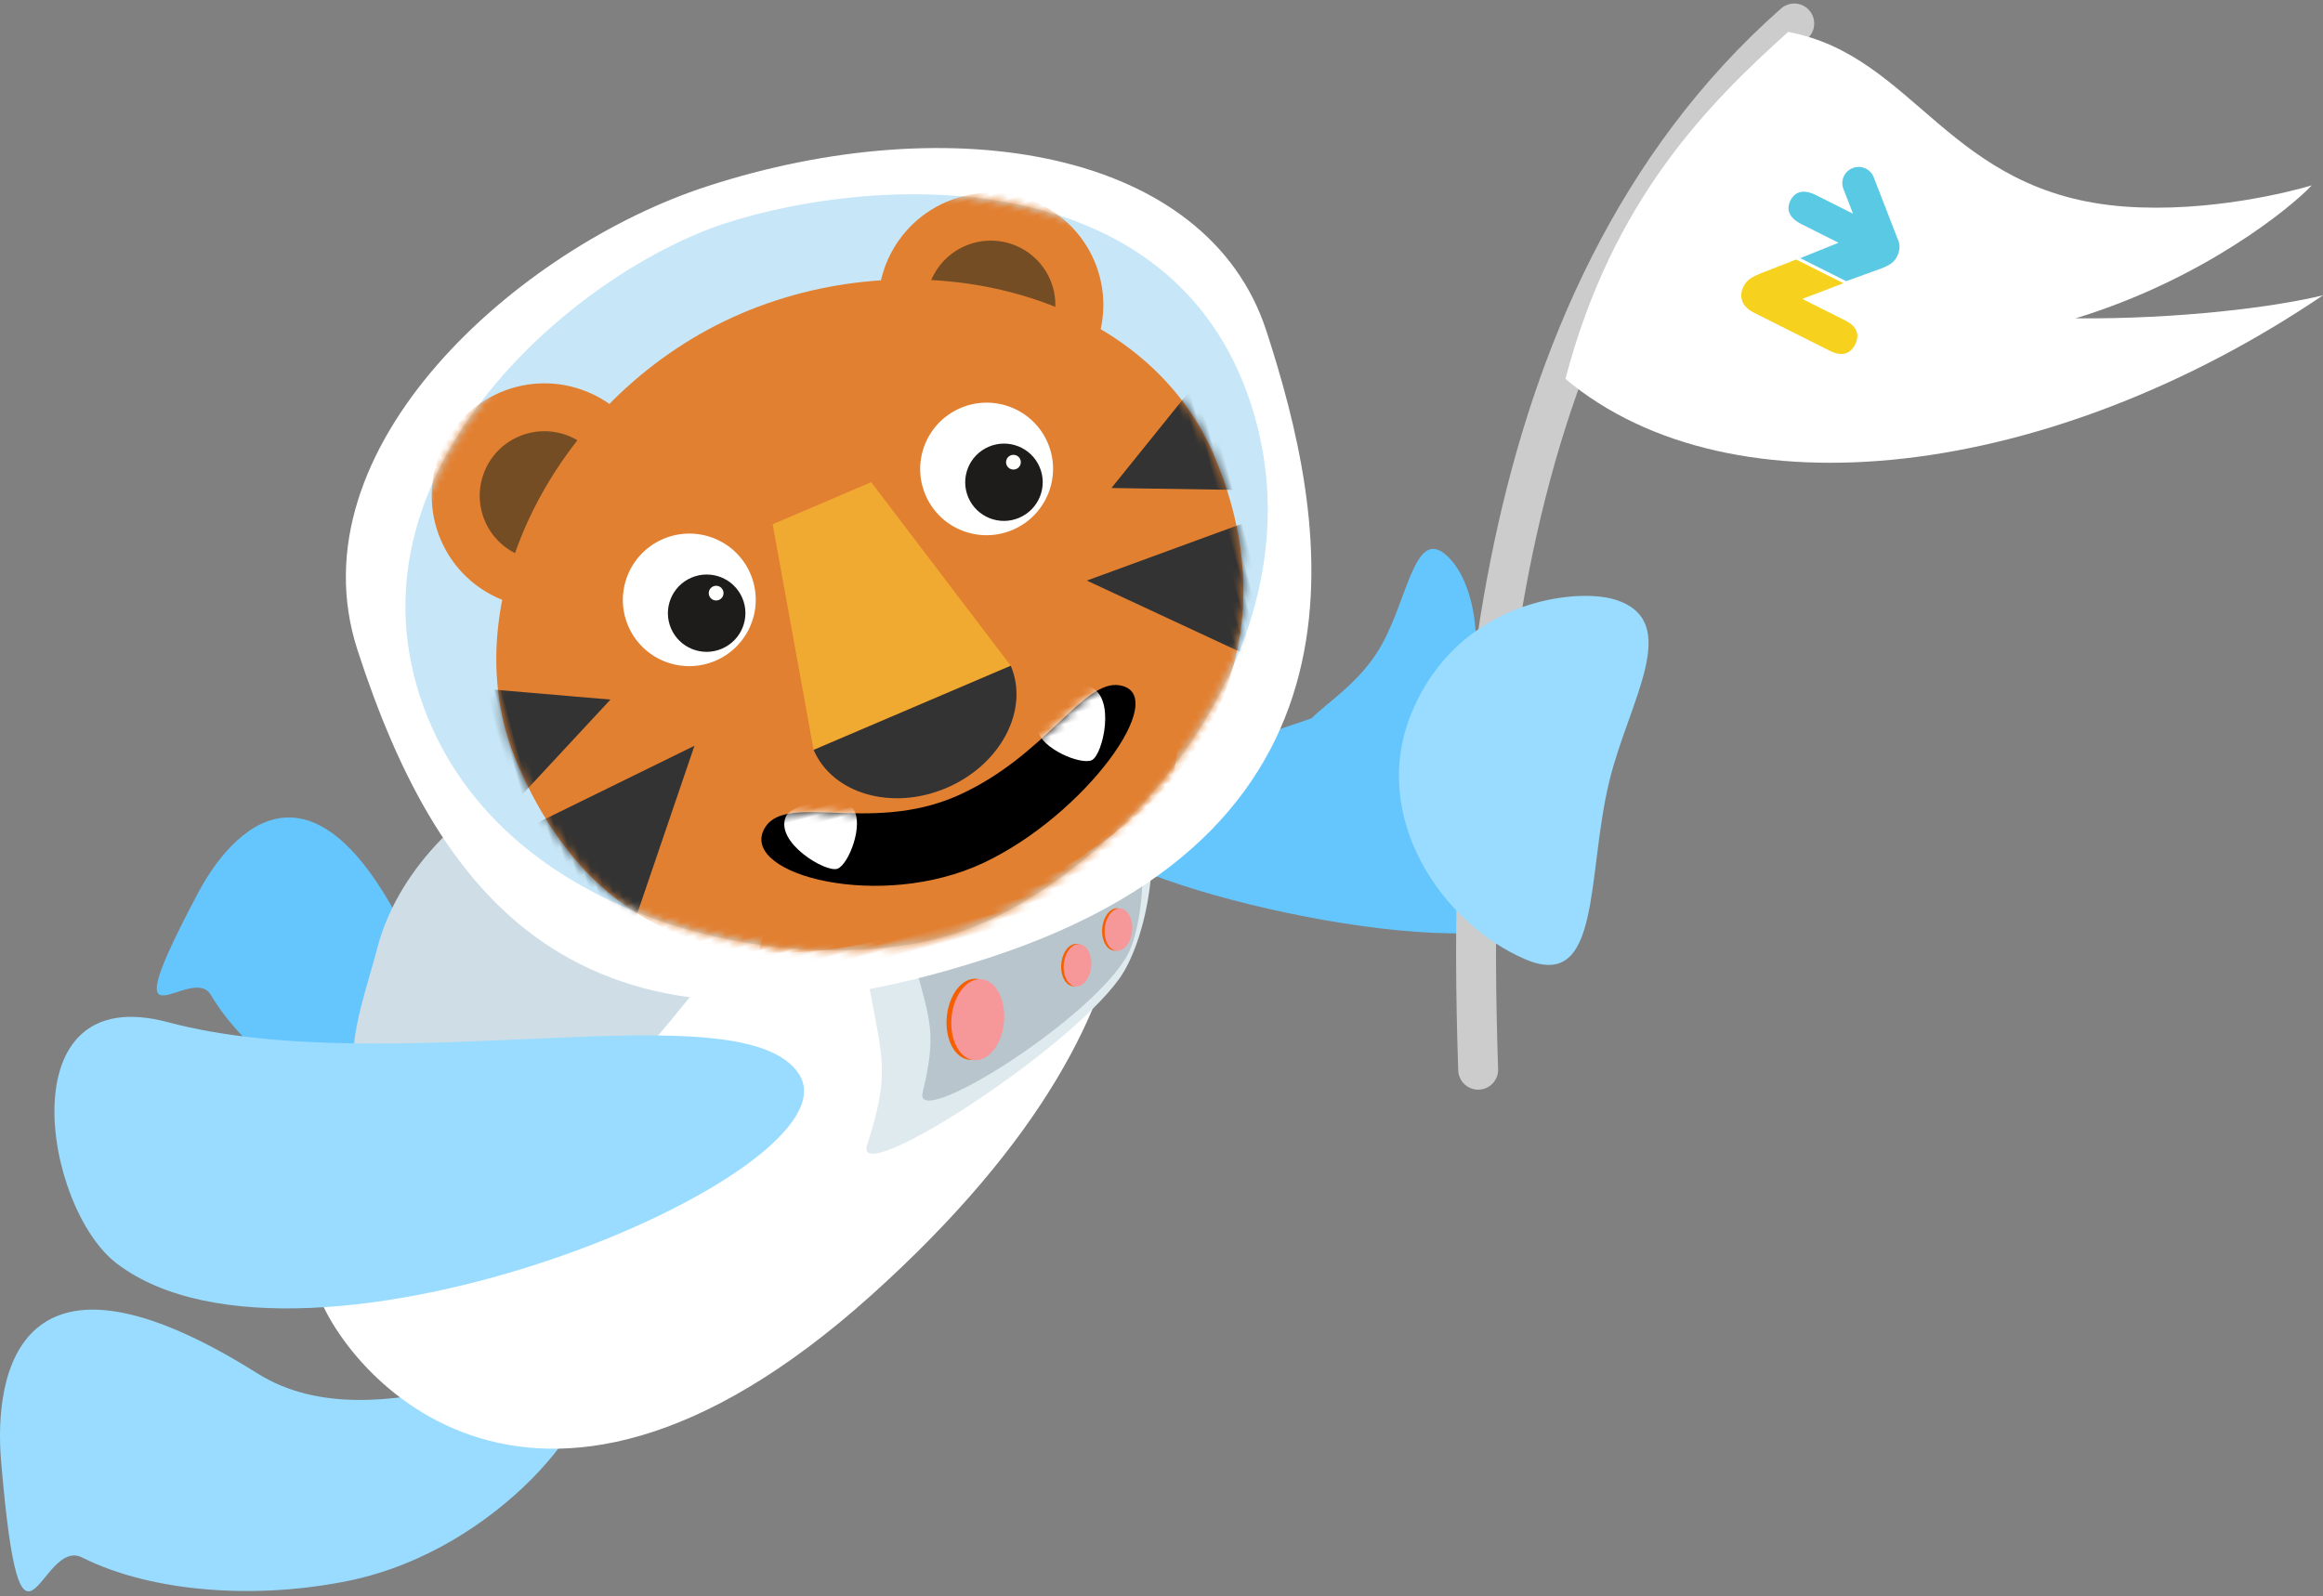 <?xml version="1.0" encoding="UTF-8"?>
<svg width="291px" height="200px" viewBox="0 0 291 200" version="1.1" xmlns="http://www.w3.org/2000/svg" xmlns:xlink="http://www.w3.org/1999/xlink">
    <rect x="0" y="0" width="291" height="200" fill="#808080" stroke="none"/>
    <!-- Generator: Sketch 45.2 (43514) - http://www.bohemiancoding.com/sketch -->
    <title>Tiger</title>
    <desc>Created with Sketch.</desc>
    <defs>
        <path d="M53.453,0.321 C73.282,-0.718 109.542,7.139 111.232,39.238 C112.923,71.338 78.858,92.655 58.375,93.728 C37.89,94.801 2.797,77.947 1.199,47.624 C-0.398,17.3 34.254,1.327 53.453,0.321" id="path-1"></path>
        <path d="M0.991,47.895 C-2.154,25.979 18.217,4.247 42.709,0.75 C66.971,-2.714 92.145,11.284 95.29,33.2 C98.434,55.115 87.069,75.488 54.11,80.192 C18.63,85.257 4.135,69.811 0.991,47.895" id="path-3"></path>
        <path d="M1.656,6.593 C-2.313,11.348 13.263,20.135 27.166,17.66 C41.069,15.186 55.524,3.377 49.472,0.582 C45.233,-1.376 38.171,6.819 26.214,8.682 C14.257,10.546 5.207,2.338 1.656,6.593 Z" id="path-5"></path>
    </defs>
    <g id="Layout" stroke="none" stroke-width="1" fill="none" fill-rule="evenodd">
        <g id="0.0.1_Title-Screen" transform="translate(-74, -326)">
            <g id="Tiger" transform="translate(74, 322)">
                <path d="M73.406,176.244 C75.921,180.576 62.66,198.13 43.771,202.047 C32.332,204.419 19.188,203.608 10.288,199.152 C4.948,196.478 2.648,216.608 0.138,187.093 C-0.799,176.074 2.343,157.298 32.268,176.094 C47.469,185.641 70.36,170.998 73.406,176.244" id="Leg-R" fill="#99DCFF"></path>
                <path d="M79.738,140.802 C79.551,144.877 62.732,151.052 48.07,145.407 C39.192,141.989 30.548,135.64 26.418,128.665 C23.94,124.48 13.49,137.251 24.783,115.933 C28.999,107.974 39.427,96.501 51.634,122.565 C57.834,135.803 79.965,135.866 79.738,140.802" id="Leg-L" fill="#65C6FD"></path>
                <path d="M71.979,127.2 C52.021,119.06 33.302,141.142 39.429,164.866 C41.935,174.571 65.782,205.208 109.081,166.346 C152.379,127.483 141.966,98.494 132.577,92.36 C123.187,86.226 90.154,134.611 71.979,127.2" id="Body" fill="#FFFFFF"></path>
                <path d="M164.307,94.003 C166.098,92.149 169.833,89.853 172.447,85.848 C176.334,79.895 177.022,69.785 181.237,73.62 C184.076,76.204 185.361,81.884 184.753,87.328 C188.513,86.059 191.07,85.088 191.579,84.546 C202.747,72.67 202.566,115.431 191.679,119.687 C178.992,124.647 135.243,113.765 136.042,107.896 C136.576,103.978 150.516,98.637 164.307,94.003 Z" id="Arm-L" fill="#65C6FD"></path>
                <path d="M94.169,99.993 C94.857,100.407 106.399,107.993 99.135,114.543 C85.405,126.925 73.055,153.628 54.21,148.28 C39.339,144.059 44.831,132.16 47.247,122.847 C52.185,103.82 78.961,90.822 94.169,99.993" id="Backpack" fill="#CFDEE6"></path>
                <g id="Panel" transform="translate(108, 101)">
                    <path d="M32.191,25.662 C25.422,35.026 -1.182,52.028 0.616,46.462 C3.394,37.856 2.669,35.998 0.967,27.073 C-1.062,16.425 27.96,-4.09 34.519,3.442 C37.954,7.388 35.916,20.508 32.191,25.662" id="Fill-13" fill="#DFEAEF"></path>
                    <path d="M33.027,23.035 C28.025,31.24 6.448,44.643 7.576,39.912 C9.32,32.596 8.597,31.101 6.606,23.813 C4.23,15.117 26.958,-3.782 32.886,2.037 C35.991,5.084 35.78,18.519 33.027,23.035" id="Fill-15" fill="#B8C5CC"></path>
                    <path d="M13.421,35.781 C11.608,35.614 10.347,33.21 10.604,30.411 C10.861,27.611 12.54,25.477 14.353,25.643 C16.166,25.81 17.427,28.215 17.17,31.014 C16.912,33.813 15.234,35.948 13.421,35.781" id="Fill-17" fill="#F75E00"></path>
                    <path d="M14.018,35.835 C12.205,35.668 10.944,33.264 11.201,30.465 C11.458,27.665 13.137,25.531 14.95,25.698 C16.763,25.864 18.024,28.269 17.767,31.068 C17.509,33.867 15.831,36.002 14.018,35.835" id="Fill-19" fill="#F69799"></path>
                    <path d="M26.42,26.571 C25.472,26.484 24.813,25.226 24.947,23.762 C25.082,22.299 25.959,21.182 26.907,21.27 C27.855,21.357 28.515,22.614 28.38,24.078 C28.246,25.542 27.368,26.658 26.42,26.571" id="Fill-21" fill="#F75E00"></path>
                    <path d="M26.732,26.599 C25.784,26.512 25.125,25.255 25.259,23.791 C25.394,22.328 26.271,21.211 27.219,21.298 C28.168,21.385 28.827,22.643 28.692,24.107 C28.558,25.571 27.68,26.686 26.732,26.599" id="Fill-23" fill="#F69799"></path>
                    <path d="M31.552,22.106 C30.604,22.019 29.944,20.761 30.079,19.297 C30.213,17.834 31.091,16.717 32.039,16.805 C32.987,16.892 33.647,18.149 33.512,19.613 C33.378,21.077 32.5,22.193 31.552,22.106" id="Fill-25" fill="#F75E00"></path>
                    <path d="M31.864,22.134 C30.916,22.047 30.257,20.79 30.391,19.326 C30.526,17.863 31.403,16.746 32.351,16.833 C33.299,16.92 33.959,18.178 33.824,19.642 C33.69,21.106 32.812,22.221 31.864,22.134" id="Fill-27" fill="#F69799"></path>
                </g>
                <path d="M14.636,162.323 C5.444,155.328 0.887,126.722 20.999,132.071 C49.305,139.6 93.228,127.709 100.114,138.624 C107.931,151.016 38.04,180.132 14.636,162.323 Z" id="Arm-R" fill="#99DCFF"></path>
                <g id="Flag" transform="translate(184, 6)">
                    <path d="M40.765,0.942 C1,36 -2.41806575e-13,97 1.169,132.033" id="Stroke-31" stroke="#CCCCCC" stroke-width="5" stroke-linecap="round" stroke-linejoin="round"></path>
                    <path d="M40,2 C56,5 60.021,22.266 82.201,23.885 C92.75,24.654 103,22 105.589,21.227 C103,24 92,33 76.002,37.888 C89,38 101.086,36.46 107.011,34.994 C73,58 33,63 12.099,45.475 C18,23 30,11 40,2 Z" id="Fill-33" fill="#FFFFFF"></path>
                    <g id="Zearn-logo" transform="translate(44.5, 30) rotate(13) translate(-44.5, -30) translate(35, 18)">
                        <path d="M13.935,19.354 L8.065,17.927 L12.645,14.855 L6.207,13.29 L2.645,15.725 C1.214,16.692 0.754,17.206 0.546,18.065 C0.238,19.329 0.781,20.541 2.541,20.969 L12.929,23.493 C14.487,23.872 15.479,23.332 15.803,22 C16.126,20.668 15.493,19.733 13.935,19.354" id="Fill-130" fill="#F6D11E"></path>
                        <path d="M18.506,9.076 C18.475,8.749 18.364,8.425 18.166,8.134 L13.349,1.052 C12.723,0.134 11.473,-0.104 10.554,0.52 L10.518,0.545 C9.6,1.17 9.361,2.421 9.986,3.339 L11.861,6.095 L6.814,4.868 C5.12,4.457 4.146,5.021 3.85,6.24 C3.553,7.46 4.159,8.408 5.853,8.82 L10.911,10.049 L6.674,13.006 L12.924,14.524 L16.879,11.963 C17.883,11.273 18.259,10.81 18.441,10.066 C18.524,9.722 18.546,9.389 18.506,9.076" id="Fill-132" fill="#59C9E4"></path>
                    </g>
                </g>
                <path d="M175.646,96.226 C173.23,109.883 184.811,121.077 196.033,123.288 C206.264,125.305 201.315,111.488 201.686,99.224 C201.998,88.879 206.626,77.668 197.604,76.866 C192.583,76.418 178.336,81.015 175.646,96.226" id="Fingers" fill="#99DCFF" transform="translate(189.236, 100.161) rotate(12) translate(-189.236, -100.161) "></path>
                <g id="Animal/Head/TigerSearch" transform="translate(105.586, 76.506) rotate(-24) translate(-105.586, -76.506) translate(43.253, 21.506)">
                    <path d="M66.776,3.168 C98.801,6.52 125.932,24.418 123.423,48.247 C120.915,72.075 112.784,111.392 59.701,105.834 C6.619,100.277 -0.333,71.544 3.15,38.435 C5.949,11.856 42.153,0.59 66.776,3.168 Z" id="Helmet" fill="#FFFFFF"></path>
                    <g id="Head" stroke-width="1" transform="translate(61.92, 54.849) rotate(9) translate(-61.92, -54.849) translate(6.16, 7.794)">
                        <mask id="mask-2" fill="white">
                            <use xlink:href="#path-1"></use>
                        </mask>
                        <use id="Mask" fill="#C7E7F8" xlink:href="#path-1"></use>
                        <path d="M92.15,71.585 C92.475,81.324 87.299,86.409 71.718,99.906 C56.139,113.403 23.242,106.897 28.408,99.045 C33.576,91.192 37.253,78.536 52.897,73.922 C68.541,69.305 91.999,67.049 92.15,71.585" id="Fill-56" fill="#E28031" mask="url(#mask-2)"></path>
                        <g id="R-ear" mask="url(#mask-2)">
                            <g transform="translate(68.627, 3.667)">
                                <path d="M16.329,29.078 C24.041,27.977 29.397,20.85 28.294,13.16 C27.189,5.47 20.043,0.127 12.332,1.227 C4.62,2.329 -0.735,9.455 0.369,17.146 C1.472,24.836 8.618,30.178 16.329,29.078" id="Fill-59" fill="#E28031"></path>
                                <path d="M15.478,23.142 C19.902,22.511 22.975,18.422 22.343,14.009 C21.709,9.597 17.609,6.531 13.185,7.163 C8.761,7.794 5.686,11.883 6.319,16.296 C6.953,20.709 11.054,23.774 15.478,23.142" id="Fill-61" fill="#754D24"></path>
                            </g>
                        </g>
                        <g id="L-ear" mask="url(#mask-2)">
                            <g transform="translate(8.578, 12.222)">
                                <path d="M16.179,29.115 C23.891,28.015 29.246,20.888 28.143,13.197 C27.039,5.507 19.893,0.164 12.183,1.264 C4.471,2.365 -0.886,9.492 0.219,17.182 C1.322,24.874 8.468,30.215 16.179,29.115" id="Fill-64" fill="#E28031"></path>
                                <path d="M15.328,23.18 C19.752,22.548 22.825,18.459 22.193,14.046 C21.558,9.634 17.458,6.569 13.034,7.199 C8.61,7.831 5.536,11.921 6.169,16.333 C6.802,20.747 10.903,23.812 15.328,23.18" id="Fill-67" fill="#754D24"></path>
                            </g>
                        </g>
                        <g mask="url(#mask-2)">
                            <g transform="translate(9.804, 11)">
                                <mask id="mask-4" fill="white">
                                    <use xlink:href="#path-3"></use>
                                </mask>
                                <use id="Mask" stroke="none" fill="#E28031" fill-rule="evenodd" xlink:href="#path-3"></use>
                                <path d="M1.43,55.796 L23.011,51.551 L9.544,71.645 C9.316,71.677 4.147,66.591 1.43,55.796" id="Fill-74" stroke="none" fill="#333333" fill-rule="evenodd" mask="url(#mask-4)"></path>
                                <path d="M-0.438,37.893 L14.344,43.237 L0.415,51.981 C0.415,51.981 -1.68,42.263 -0.438,37.893" id="Fill-76" stroke="none" fill="#333333" fill-rule="evenodd" mask="url(#mask-4)"></path>
                                <path d="M97.753,42.317 L75.845,44.28 L93.899,59.408 C93.866,59.179 98.182,53.438 97.753,42.317" id="Fill-79" stroke="none" fill="#333333" fill-rule="evenodd" mask="url(#mask-4)"></path>
                                <path d="M94.511,24.609 L81.826,33.875 L97.653,38.372 C97.653,38.372 96.932,28.457 94.511,24.609" id="Fill-82" stroke="none" fill="#333333" fill-rule="evenodd" mask="url(#mask-4)"></path>
                                <g id="Nose" stroke="none" stroke-width="1" fill="none" fill-rule="evenodd" mask="url(#mask-4)">
                                    <g transform="translate(36.765, 24.444)">
                                        <polygon id="Fill-86" fill="#F1AA31" points="2.89 2.833 16.18 0.936 27.112 27.676 0.531 31.47"></polygon>
                                        <path d="M27.111,27.676 C27.959,33.589 22.733,39.33 15.372,40.381 C8.012,41.431 1.381,37.384 0.532,31.469" id="Fill-88" fill="#333333"></path>
                                    </g>
                                </g>
                                <g id="Mouth" stroke="none" stroke-width="1" fill="none" fill-rule="evenodd" mask="url(#mask-4)">
                                    <g transform="translate(26.961, 57.444)">
                                        <mask id="mask-6" fill="white">
                                            <use xlink:href="#path-5"></use>
                                        </mask>
                                        <use id="Mask" stroke="none" fill="#000000" fill-rule="evenodd" xlink:href="#path-5"></use>
                                        <path d="M4.835,5.62 C2.566,8.37 7.869,13.817 9.389,13.624 C10.908,13.43 14.004,9.13 13.224,6.925 C12.444,4.722 6.022,4.181 4.835,5.62" id="Fill-95" stroke="none" fill="#FFFFFF" fill-rule="evenodd" mask="url(#mask-6)"></path>
                                        <path d="M45.769,-0.224 C48.72,1.782 45.164,8.493 43.65,8.733 C42.137,8.971 37.955,5.71 38.084,3.377 C38.214,1.044 44.226,-1.272 45.769,-0.224" id="Fill-97" stroke="none" fill="#FFFFFF" fill-rule="evenodd" mask="url(#mask-6)"></path>
                                    </g>
                                </g>
                                <g id="R-eye" stroke="none" stroke-width="1" fill="none" fill-rule="evenodd" mask="url(#mask-4)">
                                    <g transform="translate(18.382, 24.444)">
                                        <path d="M9.916,17.5 C14.468,16.85 17.628,12.644 16.977,8.105 C16.325,3.566 12.109,0.414 7.557,1.063 C3.006,1.712 -0.155,5.919 0.496,10.457 C1.148,14.997 5.365,18.149 9.916,17.5" id="Fill-101" fill="#FFFFFF"></path>
                                        <g id="Pupil" stroke-width="1" fill="none" transform="translate(5.27, 5.89)">
                                            <path d="M5.822,10.36 C8.476,9.981 10.321,7.528 9.94,4.879 C9.561,2.232 7.1,0.393 4.446,0.771 C1.791,1.15 -0.053,3.605 0.327,6.252 C0.707,8.899 3.166,10.739 5.822,10.36" id="Fill-104" fill="#1D1C1A"></path>
                                            <path d="M7.063,4.359 C7.568,4.286 7.92,3.82 7.847,3.315 C7.775,2.81 7.306,2.46 6.801,2.533 C6.295,2.605 5.944,3.072 6.017,3.576 C6.088,4.08 6.557,4.431 7.063,4.359" id="Fill-107" fill="#FFFFFF"></path>
                                        </g>
                                    </g>
                                </g>
                                <g id="L-eye" stroke="none" stroke-width="1" fill="none" fill-rule="evenodd" mask="url(#mask-4)">
                                    <g transform="translate(58.824, 18.333)">
                                        <path d="M9.695,17.404 C14.245,16.755 17.407,12.548 16.756,8.01 C16.103,3.47 11.887,0.318 7.336,0.967 C2.784,1.617 -0.376,5.823 0.275,10.362 C0.926,14.901 5.143,18.054 9.695,17.404" id="Fill-110" fill="#FFFFFF"></path>
                                        <g id="Pupil" stroke-width="1" fill="none" transform="translate(5.27, 5.89)">
                                            <path d="M5.6,10.264 C8.255,9.885 10.1,7.432 9.718,4.785 C9.34,2.136 6.879,0.298 4.225,0.677 C1.57,1.056 -0.274,3.509 0.106,6.156 C0.486,8.804 2.945,10.643 5.6,10.264" id="Fill-113" fill="#1D1C1A"></path>
                                            <path d="M6.841,4.263 C7.347,4.191 7.697,3.724 7.626,3.219 C7.554,2.714 7.084,2.365 6.578,2.437 C6.073,2.509 5.722,2.976 5.794,3.481 C5.866,3.984 6.336,4.335 6.841,4.263" id="Fill-116" fill="#FFFFFF"></path>
                                        </g>
                                    </g>
                                </g>
                            </g>
                        </g>
                    </g>
                </g>
            </g>
        </g>
    </g>
</svg>